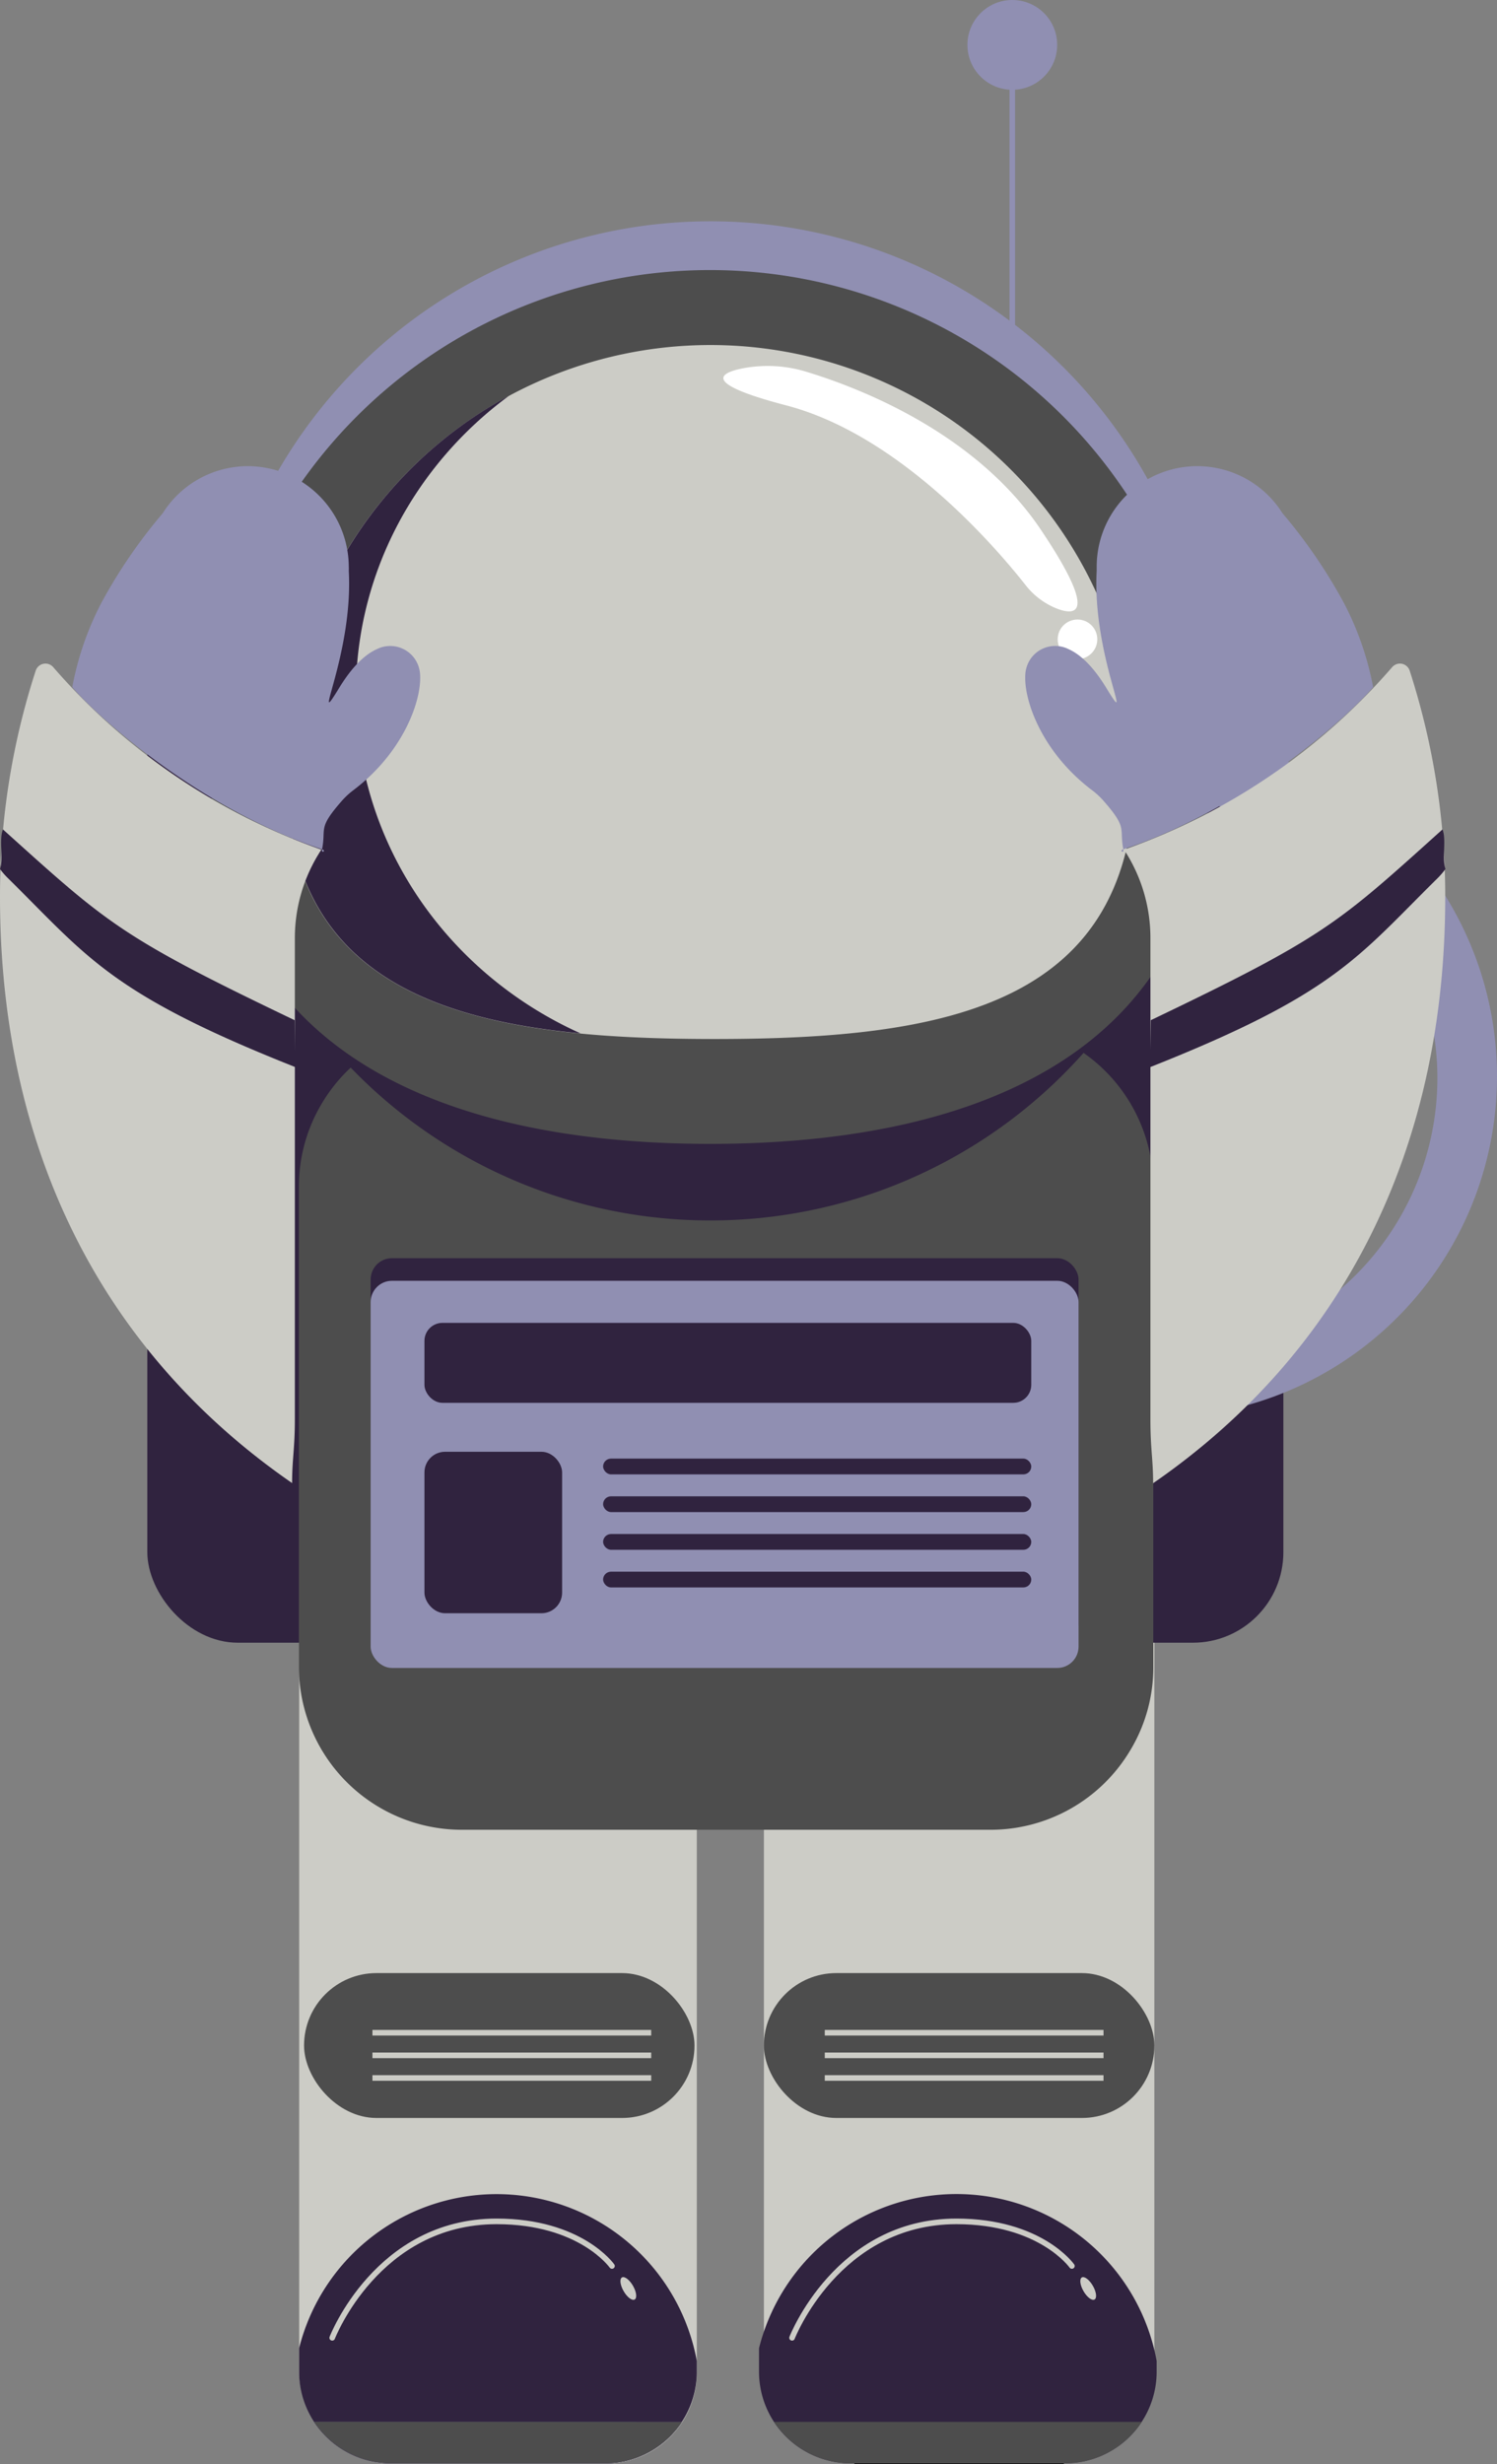 <svg xmlns="http://www.w3.org/2000/svg" viewBox="0 0 266.85 439.15"><rect x="0" y="0" width="266.85" height="439.15" fill="#808080" stroke="none"/><defs><style>.cls-1{fill:#908fb2;}.cls-2{fill:#ccccc6;}.cls-3,.cls-6,.cls-7,.cls-8{fill:none;stroke-miterlimit:10;}.cls-3{stroke:#908fb2;}.cls-4{fill:#4d4d4d;}.cls-5{fill:#30233f;}.cls-6{stroke:#000;stroke-width:0.25px;}.cls-7,.cls-8{stroke:#ccccc6;}.cls-8{stroke-linecap:round;}.cls-9{fill:#473b6b;}.cls-10{fill:#fff;}</style></defs><title>spaceman</title><g id="Layer_2" data-name="Layer 2"><g id="Layer_8" data-name="Layer 8"><circle class="cls-1" cx="180.45" cy="8" r="8"/><rect class="cls-2" x="53.33" y="276.64" width="70.88" height="162.38" rx="16.13"/><rect class="cls-2" x="136.17" y="276.63" width="69.6" height="162.39" rx="16.13"/><line class="cls-3" x1="180.45" y1="8" x2="180.45" y2="104.5"/><path class="cls-4" d="M10.13,166.26A18.76,18.76,0,0,1,28.88,147.5V138a28.26,28.26,0,0,0,0,56.51V185A18.76,18.76,0,0,1,10.13,166.26Z"/><rect class="cls-4" x="26.26" y="104.1" width="202.51" height="140.78" rx="16.13"/><rect class="cls-5" x="26.26" y="113.5" width="202.51" height="179.26" rx="16.13"/><path class="cls-1" d="M266.85,191.8A60.84,60.84,0,0,0,206.61,131v11.52a49.61,49.61,0,0,1,0,99.22v10.91A60.82,60.82,0,0,0,266.85,191.8Z"/><path class="cls-1" d="M205,239.76l-.84,0"/><path class="cls-1" d="M204.14,255l.84,0"/><rect class="cls-4" x="136.17" y="351.64" width="69.6" height="25.82" rx="12.91"/><rect class="cls-4" x="54.2" y="351.64" width="69.6" height="25.82" rx="12.91"/><path class="cls-4" d="M205.58,211.4v85.74a28.56,28.56,0,0,1-4.07,14.74,29,29,0,0,1-24.88,14.22H82.28a29.06,29.06,0,0,1-29-29V211.4a28.71,28.71,0,0,1,4-14.59,29,29,0,0,1,25-14.35h94.35c.53,0,1.05,0,1.58,0a29.07,29.07,0,0,1,27.37,28.9Z"/><path class="cls-5" d="M124.21,420.76v2.14A16.32,16.32,0,0,1,107.79,439h-38A16.33,16.33,0,0,1,53.32,422.9v-4.41a36.29,36.29,0,0,1,70.89,2.27Z"/><path class="cls-5" d="M206.18,420.76v2.14A16.32,16.32,0,0,1,189.76,439h-38A16.32,16.32,0,0,1,135.3,422.9v-4.41a36.28,36.28,0,0,1,70.88,2.27Z"/><rect class="cls-5" x="66.07" y="224.23" width="126.19" height="69" rx="3.8"/><rect class="cls-1" x="66.07" y="228.26" width="126.19" height="69" rx="3.8"/><rect class="cls-5" x="75.66" y="235.76" width="108.17" height="14.25" rx="3.21"/><rect class="cls-5" x="75.66" y="258.73" width="24.54" height="28.78" rx="3.68"/><line class="cls-6" x1="189.64" y1="439.02" x2="152.3" y2="439.02"/><rect class="cls-5" x="107.51" y="259.95" width="76.32" height="2.81" rx="1.41"/><rect class="cls-5" x="107.51" y="266.67" width="76.32" height="2.81" rx="1.41"/><rect class="cls-5" x="107.51" y="273.39" width="76.32" height="2.81" rx="1.41"/><rect class="cls-5" x="107.51" y="280.1" width="76.32" height="2.81" rx="1.41"/><line class="cls-7" x1="147.02" y1="370.33" x2="196.71" y2="370.33"/><path class="cls-1" d="M126.64,39.44a89,89,0,0,0-89,89H215.68A89,89,0,0,0,126.64,39.44Z"/><line class="cls-7" x1="147.02" y1="366.3" x2="196.71" y2="366.3"/><line class="cls-7" x1="147.02" y1="362.27" x2="196.71" y2="362.27"/><line class="cls-7" x1="66.39" y1="370.33" x2="116.08" y2="370.33"/><line class="cls-7" x1="66.39" y1="366.3" x2="116.08" y2="366.3"/><line class="cls-7" x1="66.39" y1="362.27" x2="116.08" y2="362.27"/><path class="cls-8" d="M141.19,416.64s8.05-20.75,29.3-20.75c15,0,20.58,7.95,20.58,7.95"/><path class="cls-5" d="M126.64,217.51a89,89,0,0,0,89-89H37.6A89,89,0,0,0,126.64,217.51Z"/><path class="cls-4" d="M37.6,137.17c0,49.18,39.87,66.69,89,66.69s89-17.51,89-66.69a89,89,0,0,0-178.08,0Z"/><path class="cls-2" d="M202.32,137.17a75.68,75.68,0,1,0-151.36,0c0,41.8,34.62,48,76.42,48S202.32,179,202.32,137.17Z"/><path class="cls-9" d="M121.48,431.62v.13A16.47,16.47,0,0,1,107.79,439h-38a16.55,16.55,0,0,1-13.81-7.4Z"/><path class="cls-4" d="M121.48,431.62v.13A16.47,16.47,0,0,1,107.79,439h-38a16.55,16.55,0,0,1-13.81-7.4Z"/><path class="cls-4" d="M203.46,431.62v.13a16.49,16.49,0,0,1-13.7,7.27h-38a16.52,16.52,0,0,1-13.8-7.4Z"/><path class="cls-10" d="M132.42,65.64a23.56,23.56,0,0,1,11.43.65c9.48,2.89,30.09,10.86,41.67,28.09,9.88,14.7,6.59,15.46,3,14.13a13.3,13.3,0,0,1-5.78-4.33c-5.27-6.68-22.38-26.65-42.58-31.93C125.34,68.38,128,66.51,132.42,65.64Z"/><circle class="cls-10" cx="192.07" cy="113.94" r="3.53"/><path class="cls-5" d="M63.44,123.65c0-21.65,10.7-40.88,27.27-53.1A75.66,75.66,0,0,0,51,137.17c0,33.46,22.2,44.11,52.49,47C79.82,173.53,63.44,150.43,63.44,123.65Z"/><ellipse class="cls-2" cx="193.98" cy="407.85" rx="0.96" ry="2.27" transform="translate(-177.94 151.63) rotate(-30)"/><path class="cls-8" d="M59.22,416.64s8-20.75,29.3-20.75c15,0,20.57,7.95,20.57,7.95"/><ellipse class="cls-2" cx="112" cy="407.85" rx="0.96" ry="2.27" transform="translate(-188.92 110.64) rotate(-30)"/><path class="cls-1" d="M244.76,122.42c0-.31,0,.31,0,0a53.58,53.58,0,0,0-5.14-14.85,93.18,93.18,0,0,0-11-16.09,17.93,17.93,0,0,0-15.17-8.4A17.92,17.92,0,0,0,195.49,101c0,.24,0,.5,0,.74-.83,15,7,29.51,1.67,20.79-2.34-3.82-4.6-5.89-6.6-6.8h0a5.32,5.32,0,0,0-7.53,3.07,5.52,5.52,0,0,0-.27,1.54c-.24,4.57,3,13.8,12,20.56a13.8,13.8,0,0,1,2,1.88s0,0,0,0c4.3,4.91,2.73,4.75,3.48,8.58h0c0,.13,0-.13,0,0,.17.84-.81.26,0,0,21.26-7,39.26-22.85,44.4-28.75C244.78,122.42,244.76,122.67,244.76,122.42Z"/><path class="cls-2" d="M200.36,151.42a112.65,112.65,0,0,0,47.8-32.52l0,0a1.83,1.83,0,0,1,3.13.64,130.43,130.43,0,0,1,6.33,40.32c0,44.67-17.91,80.89-52.07,104.48,0-4.36-.48-6.05-.48-11.37V167.21A28.63,28.63,0,0,0,200.36,151.42Z"/><path class="cls-5" d="M205,190.19c33.11-13.12,37.05-19.68,51.25-33.67a13.94,13.94,0,0,0,1.41-1.65c-.66-1.87.21-5.23-.53-7.05-18.65,16.78-20.86,19.1-52,34Z"/><path class="cls-1" d="M12.89,122.42c0-.31,0,.31,0,0A53.69,53.69,0,0,1,18,107.57a92.49,92.49,0,0,1,11-16.09,17.93,17.93,0,0,1,15.17-8.4A18,18,0,0,1,62.17,101a6.11,6.11,0,0,1,0,.74c.83,15-7,29.51-1.67,20.79,2.34-3.82,4.6-5.89,6.6-6.8h0a5.32,5.32,0,0,1,7.52,3.07,5.52,5.52,0,0,1,.27,1.54c.24,4.57-3,13.8-12,20.56a13.8,13.8,0,0,0-2,1.88s0,0,0,0c-4.3,4.91-2.73,4.75-3.48,8.58h0c0,.13,0-.13,0,0-.16.84.82.26,0,0-21.26-7-39.26-22.85-44.4-28.75A2.09,2.09,0,0,1,12.89,122.42Z"/><path class="cls-2" d="M57.29,151.42A112.71,112.71,0,0,1,9.49,118.9l0,0a1.83,1.83,0,0,0-3.13.64A130.14,130.14,0,0,0,0,159.83c0,44.67,17.91,80.89,52.07,104.48,0-4.36.49-6.05.49-11.37V167.21A28.62,28.62,0,0,1,57.29,151.42Z"/><path class="cls-5" d="M52.67,190.19c-33.11-13.12-37.05-19.68-51.24-33.67A12.29,12.29,0,0,1,0,154.87c.65-1.87-.21-5.23.53-7.05,18.64,16.78,20.85,19.1,52,34Z"/></g></g></svg>